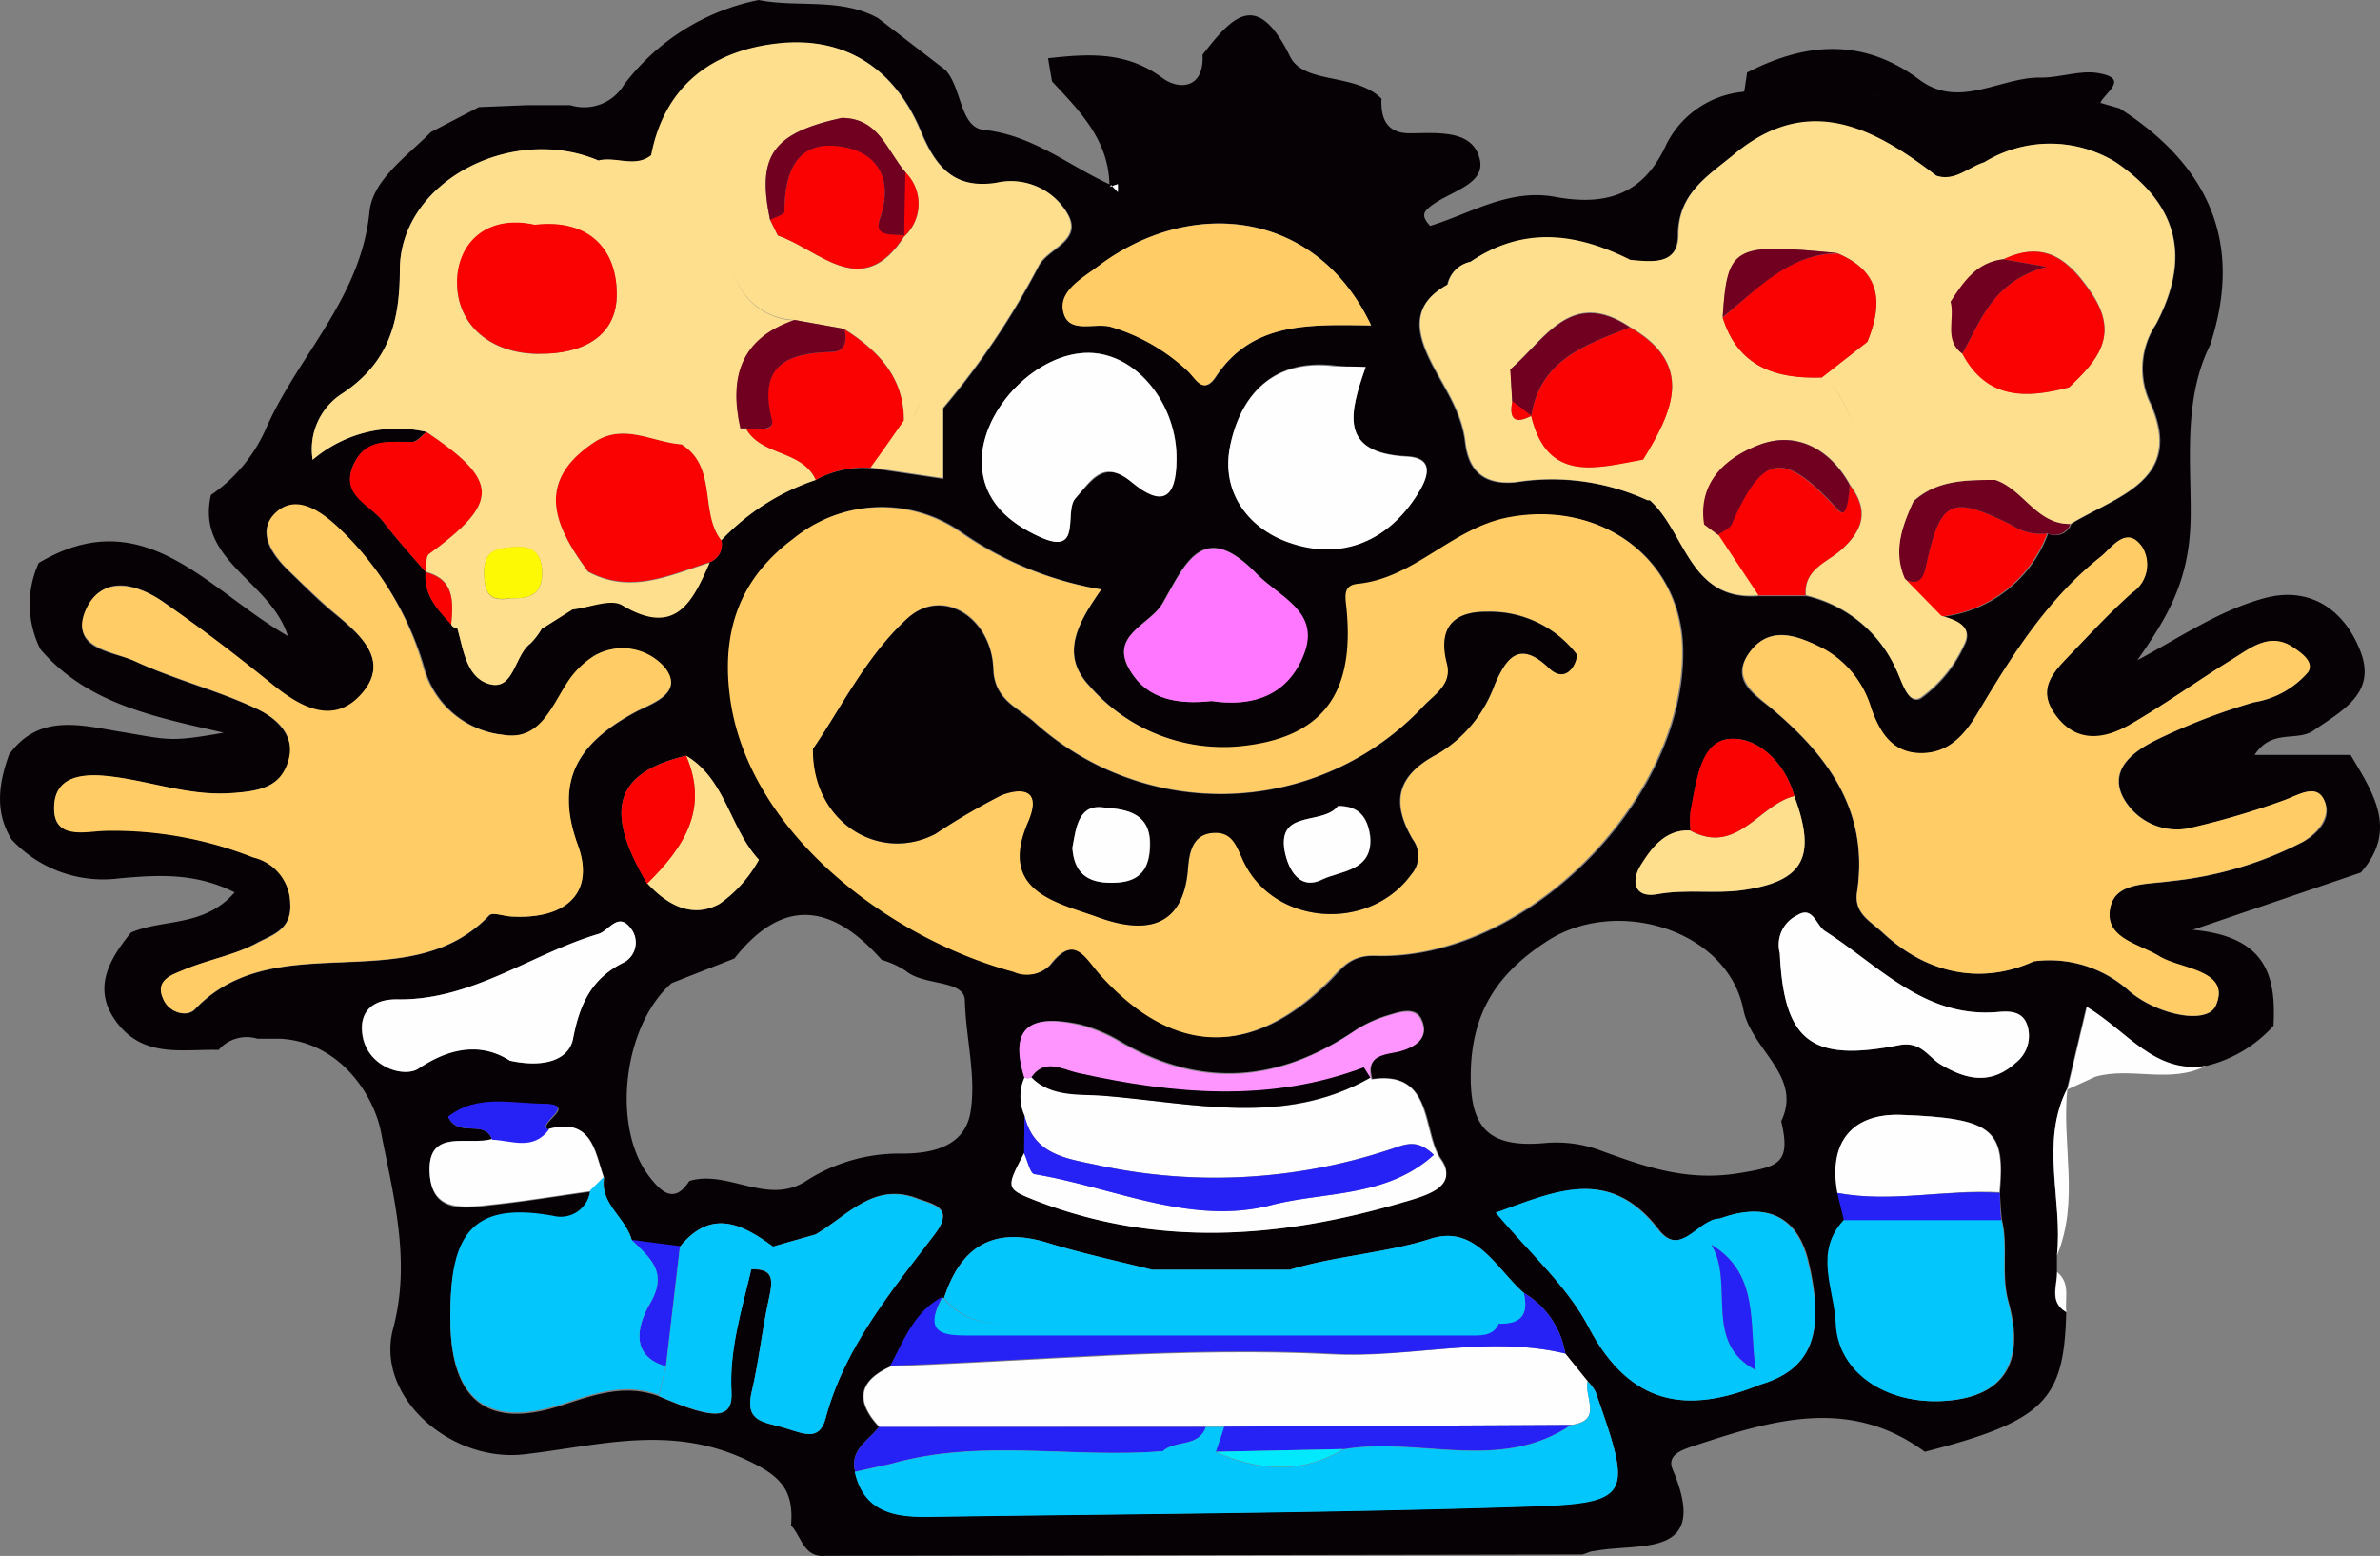 <svg xmlns="http://www.w3.org/2000/svg" width="148.81" height="97.26" viewBox="0 0 148.81 97.26">
  <rect x="0" y="0" width="148.81" height="97.26" fill="#808080" stroke="none"/>
  <defs>
    <style>
      .cls-1 {
        fill: #050105;
      }

      .cls-2 {
        fill: #fefefe;
      }

      .cls-3 {
        fill: #fc6;
      }

      .cls-4 {
        fill: #03c6fd;
      }

      .cls-5 {
        fill: #fe77fe;
      }

      .cls-6 {
        fill: #fa0102;
      }

      .cls-7 {
        fill: #2622f6;
      }

      .cls-8 {
        fill: #fe94fe;
      }

      .cls-9 {
        fill: #fddf8d;
      }

      .cls-10 {
        fill: #710020;
      }

      .cls-11 {
        fill: #fdf804;
      }

      .cls-12 {
        fill: #02e9fd;
      }
    </style>
  </defs>
  <g id="Layer_2" data-name="Layer 2">
    <g id="Layer_1-2" data-name="Layer 1">
      <g>
        <path class="cls-1" d="M51.64,97.25c-1.4.14-1.51-1.19-2.18-1.9.19-2.26-.68-3.15-3-4.19-4.73-2.12-9.12-.77-13.7-.25s-9.32-3.61-8.18-7.86,0-8.36-.75-12.24c-.44-2.35-2.57-5.66-6.28-5.88H16.1a2.31,2.31,0,0,0-2.43.7c-2.22-.06-4.6.51-6.29-1.62s-.58-4,.81-5.72c2-.87,4.58-.32,6.48-2.51-2.5-1.26-4.86-1.08-7.18-.88A7.81,7.81,0,0,1,.72,52.47C-.34,50.74-.08,49,.56,47.18c1.85-2.6,4.51-1.85,6.91-1.45,3.09.51,3.06.68,6.52.07-4.36-1-8.52-1.8-11.46-5.21a6.24,6.24,0,0,1-.11-5.4C9,31.28,12.89,36.81,18,39.76c-1.1-3.48-5.77-4.69-4.81-8.82a9.82,9.82,0,0,0,3.45-4.17c2-4.54,5.92-8.12,6.46-13.52.19-2,2.34-3.48,3.85-5l3-1.56.07,0,3-.12,2.63,0a2.91,2.91,0,0,0,3.37-1.28A14,14,0,0,1,47.43,0c2.48.49,5.13-.17,7.48,1.14l4.2,3.23C60.17,5.51,60,8,61.55,8.12c3.09.35,5.3,2.26,7.91,3.44l.42.45,0-.5-.51.17c0-2.87-1.82-4.7-3.59-6.59-.09-.48-.17-1-.25-1.45,2.48-.27,4.85-.46,7.12,1.21,1,.77,2.65.76,2.54-1.43,1.86-2.39,3.4-4.11,5.47.11.87,1.77,4.1,1,5.72,2.64-.06,1.23.33,2.15,1.73,2.16,1.73,0,4-.28,4.42,1.66.35,1.61-2.06,2-3.2,3-.37.32-.41.58.09,1.13,2.47-.75,4.92-2.34,7.78-1.82,3.14.58,5.54-.06,7-3.3a6,6,0,0,1,4.78-3.26c.88-.25,1.81-.81,2.63-.68,6.51,1,13,2.26,19.62,1.34l1.29.37c5.52,3.54,7.79,8.33,5.67,14.8-1.72,3.41-1.17,7.52-1.22,10.79-.06,3.91-1.41,6.15-3.33,8.91,2.65-1.41,5.1-3.11,7.95-3.88s5,.73,6,3.33-1.09,3.67-2.93,4.94c-1.06.73-2.61-.14-3.69,1.53h6c1.39,2.34,3,4.67.64,7.35L137.1,58.12c4.69.42,5.21,3,5.05,6a8.25,8.25,0,0,1-4.26,2.52c-3.2.53-4.92-2.16-7.45-3.68-.45,1.9-.83,3.53-1.22,5.16l.05-.08c-1.75,3.4-.29,7-.66,10.48v1c0,.87-.5,1.87.58,2.5-.12,5.54-1.4,6.81-8.84,8.73-4.68-3.45-9.5-2-14.32-.41-.76.26-1.86.55-1.44,1.53,2.37,5.61-2.06,4.54-4.88,5.08-.26,0-.51.15-.77.22ZM28.21,39a.29.29,0,0,0,.37.22c.4,1.37.57,3.17,2.06,3.55s1.53-1.8,2.52-2.54a4.3,4.3,0,0,0,.7-.92c.65-.41,1.29-.83,1.93-1.25,1.06-.11,2.39-.7,3.12-.26,3.35,2,4.4-.24,5.46-2.66a1.16,1.16,0,0,0,.73-1.37A14.43,14.43,0,0,1,51,30a6.13,6.13,0,0,1,3.46-.73l4.52.67v-4.4a48.59,48.59,0,0,0,6-8.93c.61-1.08,2.69-1.53,1.84-3.16a4.06,4.06,0,0,0-4.47-2c-2.71.42-3.85-1.08-4.76-3.27-1.62-3.87-4.7-5.88-8.82-5.45s-7.15,2.61-8,7c-1,.8-2.22.05-3.3.33C32,7.72,25,11.36,25,16.89c0,3.31-.74,5.78-3.54,7.67a4.13,4.13,0,0,0-1.91,4.18A8.14,8.14,0,0,1,26.67,27c-.3.21-.59.61-.9.62-1.45,0-3-.18-3.71,1.53s1.11,2.42,1.92,3.48,1.77,2.1,2.65,3.14l0,0C26.48,37.18,27.35,38.1,28.21,39Zm80-29.18,0,0c-1.59,1.29-3.31,2.38-3.31,4.88,0,1.87-1.58,1.72-2.92,1.59l-.08,0c-3.35-1.69-6.68-2.14-10,.11a1.82,1.82,0,0,0-1.42,1.42c-2.45,1.33-1.88,3.2-.89,5.1.81,1.52,1.79,2.93,2,4.74s1.18,2.7,3.19,2.5A14.28,14.28,0,0,1,103,31.27h.16c2.25,2,2.47,6.33,6.8,6l3,0a8.2,8.2,0,0,1,5.61,4.59c.39.78.74,2.28,1.56,1.8a8.32,8.32,0,0,0,2.69-3.28c.62-1.17-.46-1.56-1.4-1.82a8,8,0,0,0,6.64-5.2,1.07,1.07,0,0,0,1.46-.62c2.84-1.73,7.08-2.7,5-7.47a5,5,0,0,1,.3-5c2.26-4.29,1.28-7.53-2.51-10.12a7.85,7.85,0,0,0-8.21,0c-1,.32-1.84,1.23-3,.85C117,7.92,112.87,5.8,108.19,9.86ZM40.46,55.2c1.25,1.36,2.82,2.24,4.54,1.29a8.15,8.15,0,0,0,2.45-2.75c-1.83-2-2.07-5-4.55-6.5C38.45,48.3,37.73,50.63,40.46,55.2Zm71.73-5.44c-.58-2.13-2.36-3.77-4.12-3.56s-2,2.75-2.36,4.52a6.76,6.76,0,0,0,0,1.19c-1.6-.08-2.36,1.11-3.08,2.19s-.41,2,1,1.8c1.81-.34,3.64,0,5.36-.26C112.85,55.09,113.57,53.5,112.19,49.76ZM30.77,71.24c-1.45.4-4-.79-3.91,2s2.35,2.27,4.17,2.07,3.92-.54,5.87-.81a1.85,1.85,0,0,1-2.25,1.6c-5.37-1-6.52,1.39-6.49,6.39,0,4.77,2.07,6.93,6.84,5.4,2-.64,4-1.43,6.19-.61,3.52,1.52,4.64,1.46,4.54-.28-.14-2.67.65-5.13,1.24-7.65,1.5-.06,1.32.79,1.1,1.85C47.65,83.1,47.45,85.1,47,87s.76,1.87,2,2.24,2.23.89,2.62-.58c1.21-4.51,4.16-8,6.86-11.56,1.11-1.49.13-1.79-1-2.15C54.67,73.8,53,76,51,77.16l-2.67.76c-1.93-1.42-3.86-2.39-5.81,0l-3-.35c-.36-1.41-2-2.26-1.74-3.93-.57-1.65-.73-3.78-3.43-3-.93-.35,2-1.59-.39-1.62-2,0-4.1-.6-5.92.81C28.67,71.17,30.31,69.92,30.77,71.24Zm94.28,3.28c.35-3.89-.37-4.62-6.13-4.83-3-.11-4.64,1.64-4,4.88.14.56.28,1.12.41,1.69-1.91,2-.6,4.31-.51,6.48.13,3.15,3.37,5.25,7.29,4.78,3.23-.39,4.52-2.41,3.48-6.15-.48-1.75,0-3.47-.42-5.15C125.1,75.65,125.08,75.09,125.05,74.52ZM58.94,81.11c-1.77.92-2.41,2.69-3.27,4.3-2.05.92-2.21,2.2-.72,3.79-.64.85-1.84,1.41-1.48,2.8.57,2.51,2.49,2.83,4.6,2.8,12.28-.18,24.58-.23,36.86-.62,7.19-.23,7.18-.48,4.83-7.2a2.66,2.66,0,0,0-.49-.64l-1.4-1.73a5.43,5.43,0,0,0-2.6-3.8c-1.73-1.52-3-4.28-5.81-3.38s-5.93,1.06-8.82,1.94l-8.6,0c-2.13-.54-4.3-1-6.39-1.64-3.41-1.1-5.54.07-6.62,3.4Zm51.12,5.43c3.19-.94,4.12-3.16,3-7.8-.74-2.89-2.79-3.56-5.48-2.57-1.34,0-2.45,2.5-3.85.69-3.07-4-6.46-2.4-10.15-1.06C95.6,78.3,98,80.38,99.35,83,101.92,87.84,105.47,88.42,110.06,86.54Zm-46-19.18a2.88,2.88,0,0,0,0,2.37l0,2.34c-1.12,2.14-1.16,2.22.6,2.92,7.63,3,15.32,2.43,23,.19,1.33-.39,3.6-1.17,2.46-2.74s-.42-5.56-4.31-5c-.47-1.62,1-1.57,1.76-1.78,1.13-.31,1.79-.89,1.33-1.93-.38-.87-1.41-.49-2.12-.28a8,8,0,0,0-2.13,1c-4.71,3.16-9.51,3.57-14.51.68a9.73,9.73,0,0,0-2.57-1.1C64.79,63.44,63,63.9,64.05,67.36ZM42,61.45c-3.05,2.65-3.8,9.08-1.36,12.15.65.82,1.5,1.74,2.46.22,2.43-.73,4.88,1.57,7.3,0a10.74,10.74,0,0,1,6-1.71c1.78,0,3.94-.38,4.29-2.64s-.3-4.58-.36-6.9c0-1.36-2.55-.92-3.69-1.88A5.44,5.44,0,0,0,55.13,60C52.08,56.55,49,56,45.92,59.91Zm26.89-24.6a21.7,21.7,0,0,1-8.78-3.61,8.65,8.65,0,0,0-10.41.39c-3.14,2.3-4.57,5.41-4,9.76,1,8.43,9.81,15.19,17.75,17.33a2,2,0,0,0,2.25-.41c1.57-2,2.22-.44,3.22.66,4.55,5,9.36,5.13,14.13.47.8-.77,1.31-1.73,2.92-1.68,9.41.34,19.41-9.7,19.28-19.12-.08-5.77-5.17-9.36-10.88-8.26-3.54.69-5.82,3.78-9.38,4.15-.92.09-.81.72-.73,1.45.56,5.41-1.46,8.24-6.79,8.72a11.13,11.13,0,0,1-9.32-3.81C66.23,40.89,67.45,38.9,68.85,36.85ZM32,57.29c3.41.19,5.2-1.51,4.13-4.41-1.53-4.17.13-6.48,3.61-8.36,1-.52,3.09-1.16,1.81-2.77A3.51,3.51,0,0,0,37.15,41a5.33,5.33,0,0,0-1.64,1.73c-1,1.55-1.76,3.6-4,3.21a5.78,5.78,0,0,1-5-4.32A19.24,19.24,0,0,0,21,32.88c-1.11-1-2.62-2-3.87-.69-1.06,1.12-.15,2.48.88,3.47s1.91,1.9,2.95,2.74c1.64,1.34,3.43,2.9,1.65,5s-3.83.86-5.62-.6c-2.16-1.75-4.37-3.45-6.63-5.07-1.79-1.27-4-1.93-5,.51s1.79,2.48,3.14,3.12c2.48,1.17,5.2,1.84,7.67,3,1.09.54,2.33,1.66,1.89,3.23s-1.89,1.87-3.51,2c-2.73.21-5.24-.81-7.88-1.07-1.68-.16-3.23.1-3.29,1.91-.06,2,1.85,1.54,3.08,1.48a23.73,23.73,0,0,1,9.36,1.66,3,3,0,0,1,2.32,2.89c.12,1.7-1.25,2-2.15,2.51-1.37.76-3,1-4.45,1.65-.71.31-1.88.62-1.33,1.83.38.86,1.51,1.19,2,.63,5.07-5.3,13.33-.54,18.38-5.85C30.8,57,31.53,57.25,32,57.29Zm95.15,2.8a7.43,7.43,0,0,1,6,1.89c1.79,1.5,4.85,2.09,5.38.9,1-2.25-2.09-2.2-3.52-3.09s-3.54-1.12-3.05-3.13c.37-1.5,2.27-1.36,3.74-1.57A23,23,0,0,0,144,52.63c1-.56,1.86-1.55,1.32-2.61s-1.54-.35-2.45,0a49.37,49.37,0,0,1-5.72,1.69,3.83,3.83,0,0,1-4.42-1.93c-.87-1.8.85-2.93,2.3-3.62a38.72,38.72,0,0,1,5.88-2.25,5.65,5.65,0,0,0,3.37-1.86c.44-.63-.39-1.21-.86-1.53-1.49-1.05-2.72,0-3.91.74-2.14,1.32-4.18,2.8-6.35,4.05-1.59.93-3.3,1.23-4.62-.55s0-2.89,1.05-4,2.4-2.54,3.71-3.7a2.11,2.11,0,0,0,.62-2.86c-1-1.35-1.87,0-2.58.61-3.31,2.62-5.54,6.15-7.66,9.71-.91,1.52-1.93,2.63-3.7,2.57s-2.45-1.34-3-2.81a6.27,6.27,0,0,0-2.92-3.68c-1.58-.84-3.34-1.61-4.67.18s.43,2.72,1.47,3.6c3.55,3,6,6.46,5.24,11.41-.19,1.32.82,1.78,1.6,2.51C120.81,61.18,124.29,61.41,127.16,60.09Zm-15.78,10c1.36-2.85-1.86-4.44-2.37-7-1-5-8-7.11-12.33-4.22-3.07,2-4.63,4.42-4.71,8.15-.07,3.44,1.06,4.75,4.63,4.43a7.86,7.86,0,0,1,3.52.48c2.75,1,5.37,1.94,8.64,1.4C111.15,72.93,112,72.76,111.38,70.13ZM85.73,20.34c-3.48-7.34-11.37-8-17-3.73-1,.73-2.36,1.48-2.26,2.66.15,1.71,1.89.87,3,1.16a12,12,0,0,1,4.81,2.76c.5.45,1,1.55,1.77.34C78.32,20.1,81.88,20.29,85.73,20.34Zm-.34,2.6c-.71,0-1.36,0-2-.11-3.8-.42-5.82,1.86-6.47,5-.6,2.91,1.2,5.26,3.93,6.1,3.2,1,6-.18,7.81-3.1.57-.91,1.14-2.22-.67-2.32C83.67,28.32,84.4,25.79,85.39,22.94Zm-24,5.91c0,2.48,1.74,3.86,3.67,4.72,2.66,1.19,1.45-1.6,2.19-2.43,1-1.05,1.78-2.45,3.53-1s2.74,1.06,2.79-1.4c.06-3.42-2.45-6.63-5.44-6.69C64.89,22,61.41,25.51,61.38,28.85Zm49.9,30.72c.26,5.49,1.91,6.85,7.45,5.76,1.39-.27,1.82.74,2.61,1.21,1.66,1,3.18,1.27,4.72-.13a2.13,2.13,0,0,0,.74-2.15c-.24-1.06-1.11-1.06-1.89-1-4.58.4-7.42-2.9-10.79-5.05-.58-.37-.77-1.62-1.75-1A2.05,2.05,0,0,0,111.28,59.57ZM75.75,43.82c2.56.39,4.83-.4,5.78-3s-1.57-3.51-3-5c-3.39-3.49-4.5-.43-5.86,1.9-.78,1.34-3.37,2-2,4.21C71.8,43.74,73.68,44.05,75.75,43.82ZM31.88,66.3c2.07.46,3.67,0,3.93-1.35.42-2.2,1.16-3.81,3.24-4.82A1.42,1.42,0,0,0,39.4,58c-.77-1-1.32.18-2,.38-4.22,1.26-7.91,4.16-12.56,4.09-1.43,0-2.39.66-2.2,2.15.26,2.09,2.63,2.78,3.52,2.17C28.41,65.27,30.3,65.26,31.88,66.3Z"/>
        <path class="cls-1" d="M109.05,5.79c.06-.42.13-.85.19-1.26,3.67-1.89,7.25-2.18,10.77.45,2.52,1.89,5.08-.2,7.64-.13,1.18,0,2.41-.48,3.55-.28,2,.34.39,1.22.11,1.88-6.64.92-13.12-.35-19.63-1.34C110.86,5,109.93,5.54,109.05,5.79Z"/>
        <path class="cls-2" d="M131,67.31l-1.73.79c.39-1.63.77-3.26,1.22-5.16,2.53,1.52,4.25,4.21,7.45,3.68C135.67,67.78,133.22,66.66,131,67.31Z"/>
        <path class="cls-3" d="M68.85,36.85c-1.4,2-2.62,4-.78,6a11.13,11.13,0,0,0,9.32,3.81c5.33-.48,7.35-3.31,6.79-8.72-.08-.73-.19-1.36.73-1.45,3.56-.37,5.84-3.46,9.38-4.15,5.71-1.1,10.8,2.49,10.88,8.26.13,9.42-9.87,19.46-19.28,19.12-1.61,0-2.12.91-2.92,1.68C78.2,66.1,73.39,66,68.84,61c-1-1.1-1.65-2.7-3.22-.66a2,2,0,0,1-2.25.41c-7.94-2.14-16.74-8.9-17.75-17.33-.53-4.35.9-7.46,4-9.76a8.65,8.65,0,0,1,10.41-.39A21.7,21.7,0,0,0,68.85,36.85Zm-18,10c0,4.62,4.15,7.11,7.65,5.27a41.18,41.18,0,0,1,4.13-2.42c1.2-.46,2.59-.45,1.67,1.68-1.89,4.35,1.87,5,4.36,5.94s5.31,1,5.63-3c.08-1.08.3-2.26,1.74-2.27,1.14,0,1.35,1,1.78,1.87,2,4,7.87,4.31,10.46.71a1.73,1.73,0,0,0,.07-2.17c-1.34-2.32-1-4,1.61-5.37a8.31,8.31,0,0,0,3.51-4.28C94.18,41.1,95,40,96.83,41.74c.43.42.93.6,1.38.12.23-.25.47-.86.34-1A6.82,6.82,0,0,0,93,38.22c-2.13,0-3.09,1-2.51,3.24.33,1.29-.75,1.9-1.47,2.66a17.38,17.38,0,0,1-24.34,1c-1-.9-2.49-1.38-2.56-3.31-.1-3.22-3.15-5.18-5.36-3.18C54.15,41,52.51,44.41,50.83,46.82Z"/>
        <path class="cls-3" d="M32,57.29c-.48,0-1.21-.3-1.42-.08-5.05,5.31-13.31.55-18.38,5.85-.53.56-1.66.23-2-.63-.55-1.21.62-1.52,1.33-1.83C13,60,14.58,59.71,16,59c.9-.5,2.27-.81,2.15-2.51a3,3,0,0,0-2.32-2.89,23.73,23.73,0,0,0-9.36-1.66c-1.23.06-3.14.54-3.08-1.48C3.4,48.6,5,48.34,6.63,48.5c2.64.26,5.15,1.28,7.88,1.07,1.62-.12,3-.29,3.51-2s-.8-2.69-1.89-3.23c-2.47-1.2-5.19-1.87-7.67-3-1.35-.64-4.07-.83-3.14-3.12s3.26-1.78,5-.51C12.63,39.3,14.84,41,17,42.75c1.79,1.46,3.86,2.61,5.62.6s0-3.61-1.65-5c-1-.84-2-1.82-2.95-2.74s-1.94-2.35-.88-3.47c1.25-1.3,2.76-.31,3.87.69a19.24,19.24,0,0,1,5.42,8.78,5.78,5.78,0,0,0,5,4.32c2.28.39,3-1.66,4-3.21A5.33,5.33,0,0,1,37.15,41a3.51,3.51,0,0,1,4.41.71c1.28,1.61-.86,2.25-1.81,2.77-3.48,1.88-5.14,4.19-3.61,8.36C37.21,55.78,35.42,57.48,32,57.29Z"/>
        <path class="cls-3" d="M127.16,60.09c-2.87,1.32-6.35,1.09-9.44-1.81-.78-.73-1.79-1.19-1.6-2.51.74-5-1.69-8.4-5.24-11.41-1-.88-2.73-1.89-1.47-3.6s3.09-1,4.67-.18A6.27,6.27,0,0,1,117,44.26c.52,1.47,1.28,2.75,3,2.81s2.79-1,3.7-2.57c2.12-3.56,4.35-7.09,7.66-9.71.71-.56,1.6-2,2.58-.61a2.11,2.11,0,0,1-.62,2.86c-1.31,1.16-2.5,2.44-3.71,3.7s-2.33,2.29-1.05,4,3,1.48,4.62.55c2.17-1.25,4.21-2.73,6.35-4.05,1.19-.73,2.42-1.79,3.91-.74.47.32,1.3.9.86,1.53a5.65,5.65,0,0,1-3.37,1.86A38.72,38.72,0,0,0,135,46.16c-1.45.69-3.17,1.82-2.3,3.62a3.83,3.83,0,0,0,4.42,1.93A49.37,49.37,0,0,0,142.86,50c.91-.35,2-1,2.45,0s-.32,2-1.32,2.61a23,23,0,0,1-8.28,2.46c-1.47.21-3.37.07-3.74,1.57-.49,2,1.76,2.33,3.05,3.13s4.52.84,3.52,3.09c-.53,1.19-3.59.6-5.38-.9A7.43,7.43,0,0,0,127.16,60.09Z"/>
        <path class="cls-2" d="M97.87,84.61l1.4,1.73c-.24,1,1,2.46-1.06,2.73l-21.71.11H75.4L55,89.2c-1.5-1.59-1.34-2.87.71-3.79,9.18-.32,18.4-1.22,27.54-.75C88.14,84.92,93,83.44,97.87,84.61Z"/>
        <path class="cls-2" d="M85.76,67.48c3.9-.6,3.09,3.24,4.32,5S89,74.79,87.62,75.18C80,77.42,72.26,78,64.63,75c-1.76-.7-1.72-.78-.6-2.92.22.45.38,1.26.67,1.31,4.92.82,9.75,3.24,14.79,1.93,3.33-.86,7.22-.46,10.16-3.14-1.12-1.09-1.87-.6-2.79-.32a34.77,34.77,0,0,1-18.07,1c-2-.44-4.15-.6-4.73-3.14a2.88,2.88,0,0,1,0-2.37l.22.06.22-.08c1.22,1.27,3.11,1,4.43,1.15,5.6.44,11.37,2,16.76-1.12Z"/>
        <path class="cls-4" d="M125.13,76.22c.43,1.68-.06,3.4.42,5.15,1,3.74-.25,5.76-3.48,6.15-3.92.47-7.16-1.63-7.29-4.78-.09-2.17-1.4-4.46.51-6.49Z"/>
        <path class="cls-3" d="M85.73,20.34c-3.85-.05-7.41-.24-9.71,3.19-.82,1.21-1.27.11-1.77-.34a12,12,0,0,0-4.81-2.76c-1.06-.29-2.8.55-3-1.16-.1-1.18,1.31-1.93,2.26-2.66C74.36,12.37,82.25,13,85.73,20.34Z"/>
        <path class="cls-2" d="M85.39,22.94c-1,2.85-1.72,5.38,2.59,5.61,1.81.1,1.24,1.41.67,2.32C86.83,33.79,84,35,80.84,34c-2.73-.84-4.53-3.19-3.93-6.1.65-3.18,2.67-5.46,6.47-5C84,22.91,84.68,22.9,85.39,22.94Z"/>
        <path class="cls-2" d="M61.38,28.85c0-3.34,3.51-6.86,6.74-6.79,3,.06,5.5,3.27,5.44,6.69,0,2.46-.93,2.95-2.79,1.4s-2.58-.06-3.53,1c-.74.83.47,3.62-2.19,2.43C63.12,32.71,61.42,31.33,61.38,28.85Z"/>
        <path class="cls-2" d="M111.28,59.57a2.05,2.05,0,0,1,1.09-2.36c1-.61,1.17.64,1.75,1,3.37,2.15,6.21,5.45,10.79,5.05.78-.07,1.65-.07,1.89,1a2.13,2.13,0,0,1-.74,2.15c-1.54,1.4-3.06,1.12-4.72.13-.79-.47-1.22-1.48-2.61-1.21C113.19,66.42,111.54,65.06,111.28,59.57Z"/>
        <path class="cls-5" d="M75.75,43.82c-2.07.23-4-.08-5.06-1.86-1.4-2.24,1.19-2.87,2-4.21,1.36-2.33,2.47-5.39,5.86-1.9,1.44,1.48,4,2.35,3,5S78.31,44.21,75.75,43.82Z"/>
        <path class="cls-2" d="M31.88,66.3c-1.58-1-3.47-1-5.7.49-.89.61-3.26-.08-3.52-2.17-.19-1.49.77-2.18,2.2-2.15,4.65.07,8.34-2.83,12.56-4.09.66-.2,1.21-1.39,2-.38a1.42,1.42,0,0,1-.35,2.13c-2.08,1-2.82,2.62-3.24,4.82C35.55,66.27,34,66.76,31.88,66.3Z"/>
        <path class="cls-6" d="M37.23,27.59c1.84-1.14,3.59.06,5.38.18,2.28,1.42,1.12,4.25,2.49,6a1.16,1.16,0,0,1-.73,1.37c-2.49.79-4.94,2-7.6.57C34.67,32.9,33.38,30.1,37.23,27.59Z"/>
        <path class="cls-7" d="M93.74,82.66c1.42.13,1.84-.55,1.53-1.85a5.43,5.43,0,0,1,2.6,3.8c-4.87-1.17-9.73.31-14.66,0-9.14-.47-18.36.43-27.54.75.86-1.61,1.5-3.38,3.26-4.3-1.3,2.39.35,2.33,1.93,2.33l31.21,0C92.73,83.4,93.42,83.43,93.74,82.66Z"/>
        <path class="cls-8" d="M64.49,67.34l-.22.08-.22-.06c-1.08-3.46.74-3.92,3.48-3.27a9.73,9.73,0,0,1,2.57,1.1c5,2.89,9.8,2.48,14.51-.68a8,8,0,0,1,2.13-1c.71-.21,1.74-.59,2.12.28.46,1-.2,1.62-1.33,1.93-.79.21-2.23.16-1.77,1.78l-.08-.12c-.14-.22-.36-.66-.41-.64-5.93,2.23-11.91,1.67-17.91.34C66.42,66.85,65.33,66.13,64.49,67.34Z"/>
        <path class="cls-6" d="M52.8,20.59c2.1,1.34,3.73,3,3.72,5.72-.7,1-1.39,2-2.08,2.93A6.13,6.13,0,0,0,51,30c-.85-1.88-3.39-1.47-4.36-3.2.64.08,1.79.16,1.62-.49-.9-3.41.85-4.24,3.72-4.3C52.8,22,53,21.36,52.8,20.59Z"/>
        <path class="cls-6" d="M115.65,30.32c1.13,1.5.93,2.71-.47,4-.87.83-2.43,1.24-2.29,2.9l-3,0-2.51-3.79c.3-.22.75-.38.88-.67,1.88-4.32,3.18-4.59,6.35-1.2.46.48.65.82.87-.06A7.61,7.61,0,0,0,115.65,30.32Z"/>
        <path class="cls-4" d="M113,78.74c-.74-2.89-2.79-3.56-5.49-2.57-1.33,0-2.44,2.5-3.84.69-3.07-4-6.46-2.4-10.15-1.06C95.6,78.3,98,80.38,99.35,83c2.57,4.85,6.12,5.43,10.71,3.55h0C113.25,85.6,114.18,83.38,113,78.74Zm-6-.94c3.07,1.85,2.33,5.06,2.78,7.84C106.44,83.9,108.49,80.23,107,77.8Z"/>
        <path class="cls-2" d="M114.88,74.57c-.6-3.24,1-5,4-4.88,5.76.21,6.48.94,6.13,4.83C121.66,74.33,118.28,75.2,114.88,74.57Z"/>
        <path class="cls-6" d="M26.67,27c4.57,3.07,4.59,4.39.16,7.63-.22.16-.14.75-.2,1.14-.88-1-1.82-2.05-2.65-3.14s-2.69-1.62-1.92-3.48,2.26-1.49,3.71-1.53C26.08,27.65,26.37,27.25,26.67,27Z"/>
        <path class="cls-2" d="M37.75,73.61l-.85.84c-1.95.27-3.9.6-5.87.81s-4.1.61-4.17-2.07,2.46-1.55,3.91-2c1.23.05,2.56.7,3.55-.63C37,69.83,37.18,72,37.75,73.61Z"/>
        <path class="cls-7" d="M64.06,69.73c.58,2.54,2.77,2.7,4.73,3.14a34.77,34.77,0,0,0,18.07-1c.92-.28,1.67-.77,2.79.32-2.94,2.68-6.83,2.28-10.16,3.14-5,1.31-9.87-1.11-14.79-1.93-.29,0-.45-.86-.67-1.31Z"/>
        <path class="cls-9" d="M112.19,49.76c1.38,3.74.66,5.33-3.26,5.88-1.72.24-3.55-.08-5.36.26-1.37.25-1.6-.83-1-1.8s1.48-2.27,3.08-2.19C108.62,53.5,110,50.3,112.19,49.76Z"/>
        <path class="cls-6" d="M121.35,38.54l-2.27-2.32c.81.37,1.14,0,1.32-.77.92-4.22,1.52-4.53,5.36-2.64a3.23,3.23,0,0,0,2.23.53A8,8,0,0,1,121.35,38.54Z"/>
        <path class="cls-7" d="M55.74,91.49l-2.27.5c-.36-1.38.84-1.94,1.48-2.79l20.45,0c-.46,1.29-1.91.8-2.69,1.51C67.06,91.17,61.33,89.89,55.74,91.49Z"/>
        <path class="cls-9" d="M42.9,47.24c2.48,1.46,2.72,4.54,4.55,6.5A8.15,8.15,0,0,1,45,56.49c-1.72.95-3.29.07-4.54-1.29C42.74,53,44.35,50.59,42.9,47.24Z"/>
        <path class="cls-6" d="M112.19,49.76c-2.23.54-3.57,3.74-6.5,2.15a6.76,6.76,0,0,1,0-1.19c.37-1.77.58-4.31,2.36-4.52S111.61,47.63,112.19,49.76Z"/>
        <path class="cls-6" d="M42.9,47.24c1.45,3.35-.16,5.76-2.44,8C37.73,50.63,38.45,48.3,42.9,47.24Z"/>
        <path class="cls-10" d="M128,33.34a3.23,3.23,0,0,1-2.23-.53c-3.84-1.89-4.44-1.58-5.36,2.64-.18.81-.51,1.14-1.32.77-.76-1.74-.17-3.3.54-4.86C121.1,30,122.93,30,124.76,30c1.76.59,2.57,2.78,4.69,2.75A1.07,1.07,0,0,1,128,33.34Z"/>
        <path class="cls-7" d="M114.88,74.57c3.4.63,6.78-.24,10.17,0,0,.57,0,1.13.08,1.7l-9.84,0C115.16,75.69,115,75.13,114.88,74.57Z"/>
        <g>
          <path class="cls-9" d="M26.63,35.81v0h0Z"/>
          <path class="cls-9" d="M66.76,13.42a4.06,4.06,0,0,0-4.47-2c-2.71.42-3.85-1.08-4.76-3.27-1.62-3.87-4.7-5.88-8.82-5.45s-7.15,2.61-8,7c-1,.8-2.22.05-3.3.33C32,7.72,25,11.36,25,16.89c0,3.31-.74,5.78-3.54,7.67a4.13,4.13,0,0,0-1.91,4.18A8.14,8.14,0,0,1,26.67,27c4.57,3.07,4.59,4.39.16,7.63-.22.16-.14.72-.19,1.11,1.78.47,1.7,1.85,1.57,3.26a.29.29,0,0,0,.37.22c.4,1.37.57,3.17,2.06,3.55s1.53-1.8,2.52-2.54a4.69,4.69,0,0,0,.71-.92L35.8,38.1c1.05-.11,2.38-.7,3.11-.26,3.35,2,4.4-.24,5.46-2.66-2.49.79-4.94,2-7.6.57-2.1-2.85-3.39-5.65.46-8.16,1.84-1.14,3.59.06,5.38.18h0c2.28,1.42,1.12,4.25,2.49,6A14.43,14.43,0,0,1,51,30c-.85-1.88-3.39-1.47-4.36-3.2l-.33,0c-.71-3.17,0-5.62,3.38-6.77a4.12,4.12,0,0,1-3.8-2.92A4.12,4.12,0,0,0,49.67,20l3.13.56c2.1,1.34,3.73,3,3.72,5.72-.7,1-1.39,2-2.08,2.93l4.52.67v-4.4a48.59,48.59,0,0,0,6-8.93C65.53,15.5,67.61,15.05,66.76,13.42Zm-34.91,24c-1.15.16-1.53-.2-1.58-1.47-.07-1.61.85-1.68,1.93-1.75s1.68.38,1.7,1.58C33.91,37.27,33,37.43,31.85,37.4Zm1.87-15.29c-3,0-5.1-1.75-5.14-4.38,0-2.47,1.8-4.36,4.86-3.68,3.4-.4,5.2,1.55,5.12,4.51C38.48,21.08,36.34,22.15,33.72,22.11Zm14.92-7.39-.5-1c-.83-4,.16-5.42,4.49-6.37A30.73,30.73,0,0,0,48,6.64a30.73,30.73,0,0,1,4.62.73c2.33,0,2.83,2.07,4,3.41a2.77,2.77,0,0,1-.07,4l0,0C53.91,18.88,51.28,15.64,48.64,14.72ZM57.13,26c.14-.23.26-.53.39-.79C57.39,25.49,57.27,25.79,57.13,26Z"/>
        </g>
        <path class="cls-7" d="M34.32,70.61c-1,1.33-2.32.68-3.55.63-.46-1.32-2.1-.07-2.76-1.44,1.82-1.41,3.92-.84,5.92-.81C36.28,69,33.39,70.26,34.32,70.61Z"/>
        <path class="cls-7" d="M42.51,77.89c-.29,2.52-.59,5-.88,7.53-2.53-.74-1.53-3-1-3.92,1.18-2,0-2.87-1.14-4Z"/>
        <path class="cls-4" d="M95.27,80.81c-1.73-1.52-3-4.28-5.81-3.38s-5.93,1.06-8.82,1.94l-8.6,0c-2.13-.54-4.3-1-6.39-1.64-3.41-1.1-5.54.07-6.62,3.4a4.05,4.05,0,0,0,3.65,1.53A4.05,4.05,0,0,1,59,81.15l-.1,0c-1.3,2.39.35,2.33,1.93,2.33l31.21,0c.66,0,1.35,0,1.67-.74C95.16,82.79,95.58,82.11,95.27,80.81Z"/>
        <g>
          <path class="cls-4" d="M41.63,85.4c-2.53-.72-1.53-3-1-3.9,1.18-2,0-2.87-1.14-4-.36-1.41-2-2.26-1.74-3.93l-.85.84a1.85,1.85,0,0,1-2.25,1.6c-5.37-1-6.52,1.39-6.49,6.39,0,4.77,2.07,6.93,6.84,5.4,2-.64,4-1.43,6.19-.61C41.33,86.62,41.48,86,41.63,85.4Z"/>
          <path class="cls-4" d="M57.48,75C54.67,73.8,53,76,51,77.16l-2.67.76c-1.93-1.42-3.86-2.39-5.81,0-.29,2.52-.59,5-.88,7.53-.15.59-.3,1.2-.44,1.81,3.52,1.52,4.64,1.46,4.54-.28-.14-2.67.65-5.13,1.24-7.65,1.5-.06,1.32.79,1.1,1.85C47.65,83.1,47.45,85.1,47,87s.76,1.87,2,2.24,2.23.89,2.62-.58c1.21-4.51,4.16-8,6.86-11.56C59.56,75.65,58.58,75.35,57.48,75Z"/>
        </g>
        <path class="cls-2" d="M129.27,68c-.39,3.48.78,7.06-.66,10.48C129,75,127.52,71.42,129.27,68Z"/>
        <path class="cls-6" d="M26.6,35.77c1.82.45,1.74,1.85,1.61,3.27C27.35,38.1,26.48,37.18,26.6,35.77Z"/>
        <path class="cls-2" d="M128.62,79.52c.86.68.47,1.65.58,2.5C128.12,81.39,128.64,80.39,128.62,79.52Z"/>
        <path class="cls-2" d="M69.39,11.68l.51-.17,0,.5-.42-.45Z"/>
        <path class="cls-1" d="M50.83,46.82c1.68-2.41,3.32-5.81,5.91-8.16,2.21-2,5.26,0,5.36,3.18.07,1.93,1.54,2.41,2.56,3.31a17.38,17.38,0,0,0,24.34-1c.72-.76,1.8-1.37,1.47-2.66-.58-2.22.38-3.28,2.51-3.24a6.82,6.82,0,0,1,5.57,2.61c.13.17-.11.78-.34,1-.45.48-.95.3-1.38-.12C95,40,94.18,41.1,93.44,42.82a8.31,8.31,0,0,1-3.51,4.28c-2.61,1.35-3,3-1.61,5.37a1.73,1.73,0,0,1-.07,2.17c-2.59,3.6-8.49,3.26-10.46-.71-.43-.86-.64-1.87-1.78-1.87-1.44,0-1.66,1.19-1.74,2.27-.32,4-3.06,3.93-5.63,3s-6.25-1.59-4.36-5.94c.92-2.13-.47-2.14-1.67-1.68a41.18,41.18,0,0,0-4.13,2.42C55,53.93,50.79,51.44,50.83,46.82ZM67.05,53c.13,1.83,1.24,2.25,2.78,2.17s2.06-.93,2.09-2.37c0-2.17-1.82-2.22-3-2.34C67.38,50.3,67.27,51.87,67.05,53Zm16.61-2.61c-.94,1.21-3.7.22-3.34,2.64.14.93.77,2.74,2.37,1.95,1.12-.55,3.15-.52,3-2.67C85.52,51.09,85,50.35,83.66,50.38Z"/>
        <path class="cls-9" d="M134.79,20.26c2.26-4.29,1.28-7.53-2.5-10.12a7.86,7.86,0,0,0-8.23,0c-1,.31-1.83,1.22-3,.84h0c-4-3.1-8.14-5.21-12.8-1.2h0c-1.59,1.29-3.31,2.38-3.31,4.88,0,1.87-1.58,1.72-2.92,1.59l-.08,0c-3.35-1.69-6.68-2.14-10,.11a1.82,1.82,0,0,0-1.42,1.42c-2.45,1.33-1.88,3.2-.89,5.1.81,1.52,1.79,2.93,2,4.74s1.17,2.7,3.18,2.5A14.41,14.41,0,0,1,103,31.26a.71.71,0,0,0,.15,0h0c2.25,2,2.47,6.32,6.8,5.95l-2.51-3.79-.86-.65c-.42-2.77,1.54-4.27,3.52-5,2.25-.82,4.34.28,5.58,2.53,1.13,1.5.93,2.71-.47,4-.87.83-2.43,1.24-2.29,2.9a8.2,8.2,0,0,1,5.61,4.59c.39.78.74,2.28,1.56,1.8a8.32,8.32,0,0,0,2.69-3.28c.62-1.17-.46-1.56-1.4-1.82l-2.28-2.33c-.75-1.73-.16-3.29.55-4.85l.4-1.84c-.14.61-.27,1.22-.4,1.84C121.1,30,122.93,30,124.76,30c1.76.59,2.57,2.78,4.69,2.75,2.84-1.73,7.08-2.7,5-7.47A5,5,0,0,1,134.79,20.26ZM95.74,26h0c-1.07.55-1.39.15-1.18-.92l-.12-2c2.14-1.85,3.77-5.13,7.46-2.66,4.12,2.36,2.66,5.3.84,8.27C99.86,29.25,96.78,30.23,95.74,26Zm22.87-15.13c-3.45-.48-6.81-1.87-10.38-1h0C111.8,9,115.16,10.4,118.61,10.88Zm-1.85,10.49h0l-2.85,2.23c1.07.62,1.52,1.88,2,3.08-.49-1.2-.94-2.46-2-3.08-2.88.1-5.25-.67-6.2-3.76.33-4.47.66-4.65,7.19-4C117.66,17,117.72,19,116.76,21.37Zm1.85-10.49.75.09Zm.8.1.64,0Zm10,13.23c-2.67.71-5.14.79-6.68-2.1-1.17-.87-.44-2.17-.73-3.25.81-1.25,1.63-2.47,3.3-2.65,2.64-1.24,4.15.1,5.55,2.21C132.52,21,131.09,22.59,129.37,24.21Z"/>
        <path class="cls-6" d="M102.74,28.73c-2.88.52-6,1.5-7-2.72.55-3.52,3.42-4.46,6.16-5.55C106,22.82,104.56,25.76,102.74,28.73Z"/>
        <path class="cls-6" d="M129.37,24.21c-2.67.71-5.14.79-6.68-2.1,1.18-2.07,1.89-4.53,5.27-5.43l-2.7-.47c2.64-1.24,4.15.1,5.55,2.21C132.52,21,131.09,22.59,129.37,24.21Z"/>
        <path class="cls-6" d="M116.76,21.37l-2.85,2.23c-2.88.1-5.25-.67-6.2-3.75,2.15-1.77,4.08-4,7.19-4C117.66,17,117.72,19,116.76,21.37Z"/>
        <path class="cls-10" d="M107.41,33.43l-.86-.65c-.42-2.77,1.54-4.27,3.52-5,2.25-.82,4.34.28,5.58,2.53a7.61,7.61,0,0,1-.14,1.18c-.22.88-.41.54-.87.06-3.17-3.39-4.47-3.12-6.35,1.2C108.16,33.05,107.71,33.21,107.41,33.43Z"/>
        <path class="cls-10" d="M101.9,20.46c-2.74,1.09-5.61,2-6.16,5.55v0c-.39-.31-.79-.61-1.19-.91l-.12-2C96.58,21.27,98.21,18,101.9,20.46Z"/>
        <path class="cls-10" d="M125.26,16.21l2.7.47c-3.38.9-4.09,3.36-5.27,5.43-1.17-.87-.44-2.17-.73-3.25C122.77,17.61,123.59,16.39,125.26,16.21Z"/>
        <path class="cls-10" d="M114.9,15.82c-3.11.08-5,2.26-7.19,4C108,15.37,108.37,15.19,114.9,15.82Z"/>
        <path class="cls-6" d="M33.44,14.05c3.4-.4,5.2,1.55,5.12,4.51-.08,2.52-2.22,3.59-4.84,3.55-3,0-5.1-1.75-5.14-4.38C28.53,15.26,30.38,13.37,33.44,14.05Z"/>
        <path class="cls-11" d="M31.85,37.4c-1.15.16-1.53-.2-1.58-1.47-.07-1.61.85-1.68,1.93-1.75s1.68.38,1.7,1.58C33.91,37.27,33,37.43,31.85,37.4Z"/>
        <path class="cls-6" d="M48.64,14.72c-.17-.33-.34-.66-.49-1,.32-.16.9-.33.9-.5,0-2.43.73-4.51,3.53-4.08,2.22.33,3.31,1.95,2.45,4.47-.45,1.29.84.95,1.53,1.1C53.91,18.88,51.28,15.64,48.64,14.72Z"/>
        <path class="cls-10" d="M56.56,14.73c-.69-.15-2,.19-1.53-1.1.86-2.52-.23-4.14-2.45-4.47-2.8-.43-3.54,1.65-3.53,4.08,0,.17-.58.34-.9.5-.84-4,.15-5.42,4.48-6.37,2.33,0,2.83,2.07,4,3.41,0,1.33,0,2.66-.07,4Z"/>
        <path class="cls-10" d="M46.62,26.77l-.33,0c-.71-3.17,0-5.62,3.38-6.77l3.13.56C53,21.36,52.8,22,52,22c-2.87.06-4.62.89-3.72,4.3C48.41,26.93,47.26,26.85,46.62,26.77Z"/>
        <path class="cls-6" d="M56.54,14.77c0-1.33.05-2.66.07-4A2.77,2.77,0,0,1,56.54,14.77Z"/>
        <path class="cls-7" d="M76,90.75c.18-.52.35-1,.53-1.57l21.71-.11c-4.46,3-9.5.71-14.2,1.51Z"/>
        <path class="cls-4" d="M99.76,87a2.66,2.66,0,0,0-.49-.64c-.24,1,1,2.46-1.06,2.73-4.46,3-9.5.71-14.2,1.51-2.65,1.59-5.34,1.34-8,.17.18-.52.35-1,.53-1.57H75.4c-.46,1.29-1.91.8-2.69,1.51a1.82,1.82,0,0,1,.38.11,1.82,1.82,0,0,0-.38-.11c-5.65.48-11.38-.8-17,.8h0l-2.27.5c.57,2.52,2.49,2.84,4.6,2.81,12.28-.18,24.58-.23,36.86-.62C102.12,94,102.11,93.7,99.76,87Z"/>
        <path class="cls-12" d="M76,90.75l8-.17C81.36,92.17,78.67,91.92,76,90.75Z"/>
        <path class="cls-1" d="M64.49,67.34c.84-1.21,1.93-.49,2.87-.28,6,1.33,12,1.89,17.91-.34,0,0,.27.42.41.64-5.39,3.08-11.16,1.57-16.76,1.13C67.6,68.39,65.71,68.61,64.49,67.34Z"/>
        <path class="cls-7" d="M107,77.8c3.07,1.85,2.33,5.06,2.78,7.84C106.44,83.9,108.49,80.23,107,77.8Z"/>
        <path class="cls-6" d="M94.56,25.08c.4.3.8.6,1.19.91C94.67,26.55,94.35,26.15,94.56,25.08Z"/>
        <path class="cls-2" d="M67.05,53c.22-1.12.33-2.69,1.84-2.54,1.21.12,3.07.17,3,2.34,0,1.44-.56,2.29-2.09,2.37S67.18,54.82,67.05,53Z"/>
        <path class="cls-2" d="M83.66,50.38c1.29,0,1.86.71,2,1.92.2,2.15-1.83,2.12-3,2.67-1.6.79-2.23-1-2.37-1.95C80,50.6,82.72,51.59,83.66,50.38Z"/>
      </g>
    </g>
  </g>
</svg>
